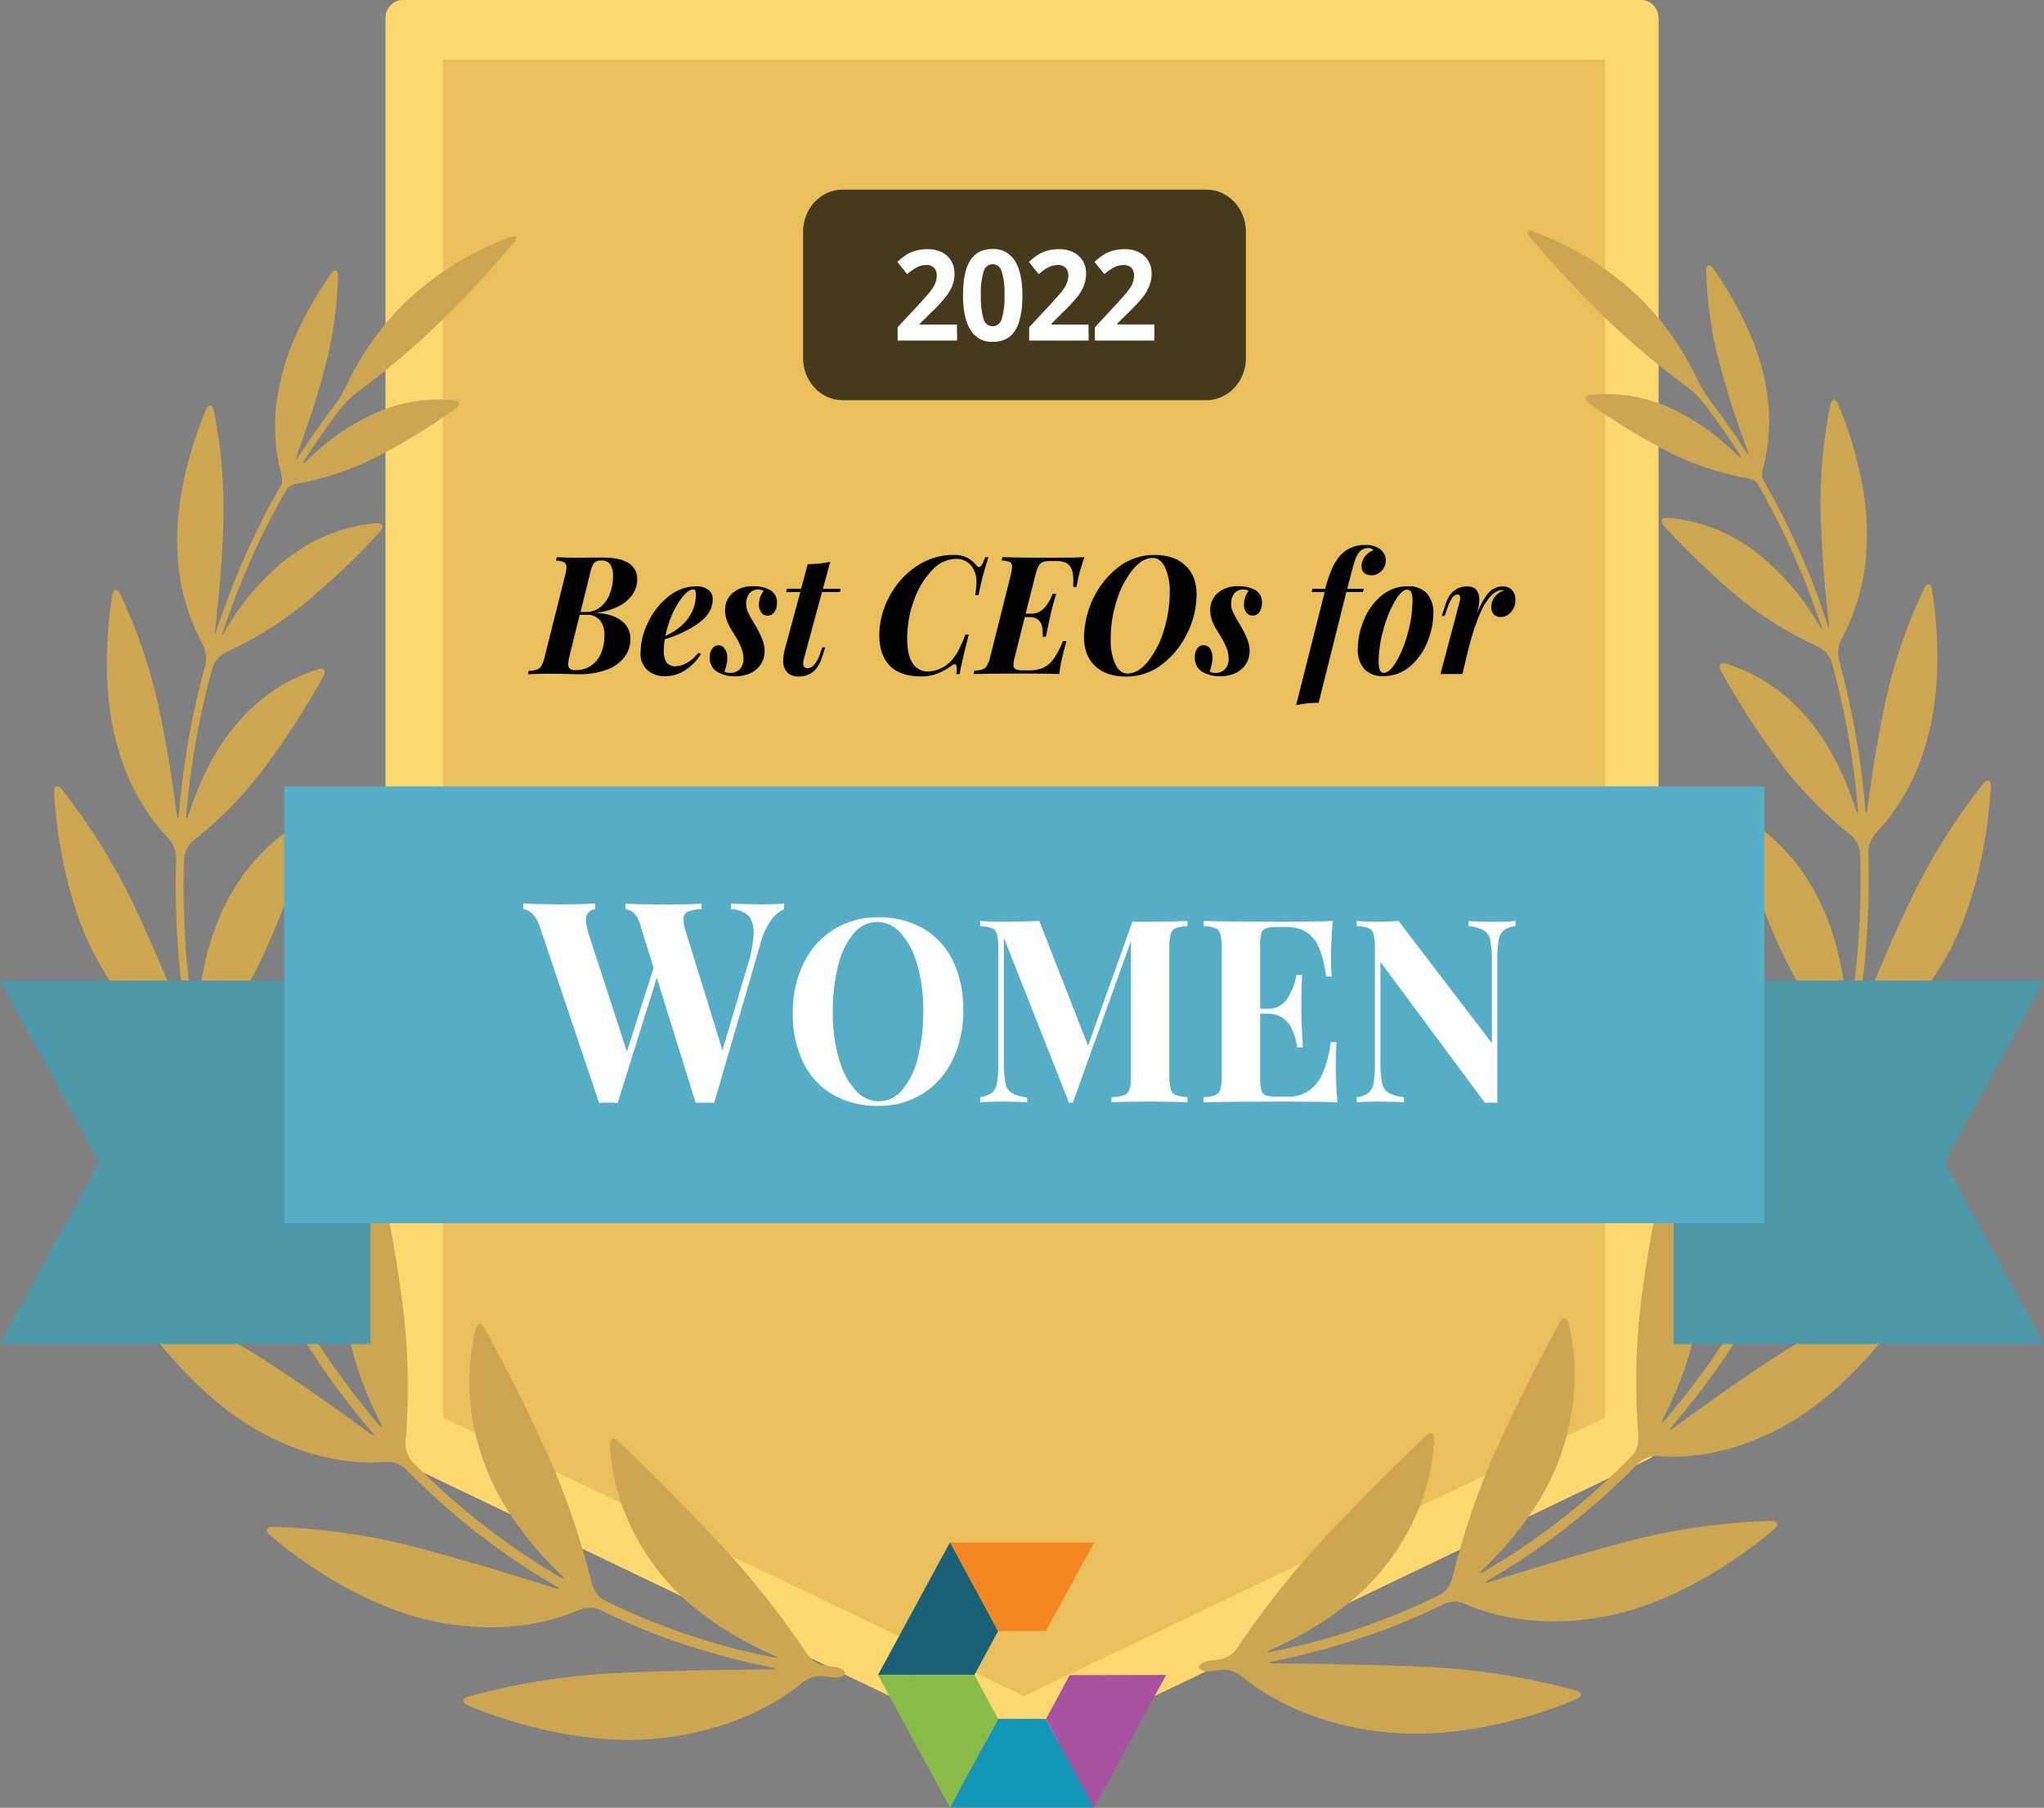 <svg width="121" height="107" viewBox="0 0 121 107" fill="none" xmlns="http://www.w3.org/2000/svg">
<rect x="0" y="0" width="121" height="107" fill="#808080" stroke="none"/>
<g clip-path="url(#clip0_1067_13301)">
<path d="M97.158 85.392L60.499 102.959L23.84 85.392V1.078H97.158V85.392Z" fill="#FDD86F"/>
<path d="M60.499 104.037C60.355 104.035 60.213 104.002 60.082 103.939L23.427 86.373C23.25 86.29 23.098 86.155 22.99 85.983C22.882 85.811 22.823 85.611 22.819 85.404V1.078C22.82 0.936 22.846 0.796 22.898 0.664C22.95 0.533 23.025 0.414 23.12 0.314C23.215 0.214 23.328 0.135 23.452 0.081C23.576 0.027 23.708 -0.001 23.842 8.00789e-06H97.167C97.437 8.00789e-06 97.695 0.114 97.885 0.316C98.076 0.518 98.183 0.792 98.183 1.078V85.402C98.18 85.609 98.121 85.81 98.013 85.981C97.905 86.153 97.752 86.288 97.574 86.371L60.918 103.95C60.785 104.009 60.643 104.038 60.499 104.037ZM24.846 84.696L60.491 101.774L96.136 84.696V2.159H24.846V84.696Z" fill="#FDD86F"/>
<path d="M26.216 83.904V3.532H95.023V83.904L60.618 100.39L26.216 83.904Z" fill="#E9C05B"/>
<path d="M47.792 97.917C46.297 95.678 44.639 93.568 42.833 91.605C40.157 88.739 37.609 86.273 36.584 85.29C36.318 85.038 36.099 85.138 36.113 85.514C36.158 86.807 36.518 89.805 38.951 92.947C40.816 95.403 43.66 97.028 45.738 97.949C46.065 98.094 46.043 98.156 45.703 98.082C42.277 97.405 38.943 96.277 35.78 94.724C35.428 94.52 35.166 94.177 35.05 93.77C34.425 91.23 33.588 88.754 32.55 86.371C31.001 82.892 29.352 79.827 28.671 78.582C28.491 78.258 28.25 78.281 28.158 78.647C27.53 81.259 27.7 84.015 28.643 86.518C29.635 89.375 31.66 91.725 33.206 93.203C33.472 93.45 33.438 93.506 33.127 93.325C29.949 91.468 27.014 89.174 24.398 86.504C24.129 86.189 23.988 85.773 24.007 85.348C24.21 82.893 24.183 80.423 23.924 77.974C23.602 75.211 23.13 72.471 22.512 69.766C22.43 69.4 22.209 69.35 22.007 69.672C20.784 71.862 20.218 74.395 20.384 76.935C20.509 79.746 21.6 82.408 22.512 84.195C22.686 84.519 22.635 84.567 22.397 84.288C19.96 81.435 17.869 78.269 16.171 74.865C16.09 74.673 16.046 74.465 16.041 74.254C16.036 74.043 16.07 73.834 16.142 73.637C17.056 71.397 17.748 69.061 18.204 66.668C18.681 63.953 19.005 61.211 19.172 58.456C19.194 58.082 18.977 57.959 18.713 58.2C16.932 59.875 15.677 62.089 15.117 64.544C14.438 67.275 14.702 70.171 15.062 72.158C15.129 72.525 15.062 72.548 14.925 72.205C13.684 69.302 12.716 66.275 12.036 63.169C12.004 62.961 12.011 62.749 12.058 62.545C12.105 62.341 12.19 62.149 12.307 61.98C13.649 60.193 14.802 58.255 15.745 56.201C16.788 53.829 17.687 51.389 18.439 48.895C18.544 48.536 18.364 48.361 18.048 48.53C16.066 49.634 14.443 51.346 13.389 53.444C12.171 55.788 11.762 58.529 11.646 60.44C11.623 60.816 11.562 60.823 11.502 60.44C10.993 57.266 10.789 54.046 10.893 50.828C10.913 50.619 10.973 50.417 11.068 50.233C11.163 50.049 11.292 49.888 11.447 49.758C12.924 48.59 14.265 47.239 15.442 45.735C16.8 43.932 18.037 42.03 19.141 40.041C19.321 39.719 19.184 39.509 18.836 39.607C16.975 40.181 15.305 41.301 14.017 42.838C12.566 44.511 11.67 46.635 11.175 48.189C11.059 48.548 10.999 48.536 11.032 48.16C11.284 45.23 11.803 42.333 12.581 39.509C12.721 39.113 13.002 38.79 13.364 38.612C14.956 37.895 16.46 36.975 17.842 35.871C19.495 34.517 21.055 33.041 22.512 31.453C22.759 31.181 22.671 30.948 22.316 30.971C20.484 31.11 18.722 31.774 17.216 32.891C15.696 34.044 14.404 35.502 13.413 37.182C13.323 37.351 13.221 37.512 13.108 37.664C13.113 37.629 13.124 37.596 13.139 37.565C13.2 37.375 13.26 37.193 13.335 37.005C13.409 36.819 13.458 36.642 13.53 36.459L13.726 35.906L13.922 35.364C13.996 35.179 14.064 34.994 14.139 34.813L14.354 34.273L14.583 33.729C14.659 33.55 14.737 33.373 14.818 33.195L15.056 32.652L15.307 32.124C15.393 31.948 15.477 31.767 15.565 31.588C15.653 31.41 15.735 31.239 15.823 31.069L16.097 30.535C16.189 30.36 16.281 30.19 16.375 30.017C16.469 29.845 16.57 29.666 16.66 29.492L16.966 28.981L17.048 28.839C17.266 28.7 17.512 28.617 17.766 28.596C19.245 28.314 20.685 27.835 22.052 27.171C23.759 26.306 25.402 25.307 26.969 24.183C27.274 23.975 27.219 23.732 26.865 23.69C25.259 23.533 23.642 23.8 22.158 24.47C20.69 25.145 19.343 26.086 18.179 27.252C17.92 27.507 17.875 27.46 18.073 27.158C18.725 26.144 19.421 25.151 20.16 24.179C20.433 23.837 20.743 23.531 21.084 23.266C22.666 22.094 24.183 20.826 25.628 19.47C27.316 17.849 28.922 16.136 30.441 14.338C30.678 14.055 30.59 13.903 30.255 14.013C28.019 14.82 25.953 16.081 24.171 17.727C22.66 19.154 21.421 20.875 20.518 22.797C20.326 23.2 20.099 23.584 19.84 23.942C19.09 24.927 18.38 25.934 17.711 26.963C17.515 27.285 17.465 27.248 17.592 26.899C18.069 25.606 18.703 23.782 19.208 21.872C19.687 20.076 19.957 18.224 20.012 16.357C20.012 15.979 19.804 15.904 19.591 16.204C18.809 17.307 17.11 19.975 16.549 22.793C16.179 24.447 16.193 26.172 16.588 27.819C16.678 28.074 16.715 28.346 16.698 28.617L16.612 28.769C16.516 28.937 16.416 29.093 16.326 29.274C16.236 29.454 16.13 29.631 16.023 29.816C15.915 30.001 15.827 30.155 15.749 30.323L15.469 30.872L15.213 31.395C15.121 31.58 15.037 31.765 14.949 31.952C14.861 32.139 14.784 32.297 14.704 32.469C14.624 32.642 14.538 32.843 14.456 33.028C14.373 33.213 14.299 33.38 14.225 33.554C14.15 33.729 14.078 33.924 13.996 34.117C13.914 34.31 13.849 34.468 13.781 34.647C13.712 34.826 13.634 35.025 13.562 35.216C13.489 35.408 13.425 35.572 13.366 35.748C13.307 35.925 13.225 36.131 13.159 36.322C13.092 36.513 13.033 36.679 12.963 36.858L12.767 37.436C12.762 37.474 12.75 37.511 12.734 37.546C12.724 37.355 12.738 37.163 12.777 36.976C12.953 35.41 13.168 33.099 13.227 30.743C13.279 28.572 13.086 26.402 12.652 24.28C12.572 23.915 12.347 23.892 12.198 24.235C11.611 25.608 10.351 29.082 10.498 32.449C10.538 34.444 11.052 36.395 11.991 38.123C12.186 38.497 12.245 38.933 12.159 39.349C11.367 42.222 10.842 45.17 10.594 48.151C10.562 48.528 10.506 48.528 10.457 48.151C10.244 46.489 9.887 44.072 9.351 41.654C8.847 39.395 8.092 37.209 7.102 35.14C6.937 34.818 6.71 34.847 6.646 35.218C6.391 36.752 5.947 40.681 6.949 44.154C7.502 46.226 8.545 48.114 9.977 49.639C10.255 49.946 10.416 50.352 10.428 50.778C10.324 54.058 10.537 57.341 11.063 60.575C11.124 60.947 11.063 60.964 10.932 60.617C10.24 58.824 9.15 56.141 7.89 53.492C6.718 51.059 5.289 48.776 3.631 46.687C3.398 46.402 3.183 46.495 3.201 46.871C3.287 48.609 3.762 53.334 5.875 57.022C7.616 60.104 9.678 61.616 10.844 62.285C11.181 62.506 11.43 62.851 11.543 63.254C12.23 66.431 13.218 69.527 14.491 72.494C14.636 72.837 14.587 72.868 14.371 72.569C13.198 70.952 11.437 68.542 9.504 66.219C7.688 64.042 5.646 62.091 3.418 60.401C3.115 60.193 2.936 60.334 3.04 60.696C3.525 62.441 5.165 67.216 8.293 70.447C10.87 73.149 13.38 74.073 14.735 74.395C15.118 74.51 15.446 74.775 15.651 75.137C17.38 78.606 19.511 81.83 21.995 84.735C22.232 85.014 22.191 85.057 21.904 84.845C20.309 83.665 17.948 81.969 15.496 80.394C13.162 78.913 10.674 77.721 8.084 76.841C7.747 76.731 7.606 76.935 7.808 77.244C8.767 78.74 11.681 82.784 15.579 84.847C18.82 86.587 21.499 86.649 22.89 86.524C23.29 86.504 23.683 86.645 23.989 86.919C26.647 89.64 29.632 91.974 32.867 93.861C33.17 94.042 33.17 94.096 32.818 93.986C30.785 93.34 27.765 92.413 24.73 91.605C21.912 90.863 19.026 90.449 16.122 90.371C15.766 90.371 15.684 90.603 15.962 90.842C17.331 92.041 21.52 95.27 26.217 96.064C30.13 96.756 32.941 95.881 34.323 95.272C34.701 95.121 35.118 95.121 35.496 95.272C36.846 95.939 38.227 96.529 39.636 97.038C39.971 97.157 40.245 97.246 40.245 97.246C40.245 97.246 40.52 97.334 40.853 97.444C42.42 97.949 44.013 98.362 45.623 98.68C45.971 98.753 45.967 98.803 45.623 98.807C43.326 98.826 39.91 98.869 36.608 99.015C33.598 99.154 30.61 99.627 27.692 100.428C27.352 100.529 27.336 100.777 27.665 100.922C29.355 101.656 34.452 103.507 39.489 102.838C43.7 102.291 46.319 100.575 47.546 99.551C47.875 99.3 48.274 99.176 48.679 99.2C48.915 99.231 49.152 99.258 49.391 99.283C49.743 99.322 50.029 99.208 50.029 99.04C50.029 98.871 49.743 98.699 49.393 98.655L48.784 98.578C48.388 98.496 48.035 98.26 47.792 97.917ZM73.204 97.593C74.7 95.355 76.359 93.245 78.167 91.283C80.843 88.415 83.391 85.951 84.427 84.968C84.688 84.716 84.907 84.816 84.895 85.19C84.85 86.483 84.504 89.481 82.054 92.623C80.192 95.079 77.347 96.704 75.272 97.626C74.943 97.772 74.966 97.834 75.305 97.757C78.731 97.082 82.064 95.954 85.228 94.402C85.58 94.198 85.842 93.855 85.957 93.448C86.582 90.907 87.418 88.43 88.458 86.046C90.007 82.57 91.656 79.503 92.337 78.258C92.517 77.936 92.758 77.959 92.848 78.323C93.174 79.57 93.679 82.524 92.365 86.196C91.363 89.053 89.338 91.401 87.792 92.883C87.528 93.132 87.562 93.186 87.873 93.005C91.051 91.147 93.986 88.853 96.602 86.183C96.871 85.869 97.012 85.454 96.993 85.03C96.79 82.575 96.817 80.105 97.075 77.656C97.402 74.9 97.874 72.166 98.49 69.467C98.572 69.101 98.809 69.051 98.995 69.373C100.219 71.561 100.785 74.094 100.616 76.633C100.491 79.445 99.4 82.109 98.486 83.906C98.316 84.23 98.365 84.278 98.601 84C101.039 81.147 103.13 77.981 104.827 74.576C104.909 74.384 104.954 74.177 104.959 73.966C104.964 73.755 104.93 73.545 104.858 73.348C103.945 71.107 103.253 68.772 102.794 66.379C102.314 63.665 101.987 60.923 101.816 58.167C101.794 57.791 102.011 57.668 102.279 57.911C104.057 59.581 105.311 61.787 105.875 64.234C106.556 66.967 106.292 69.862 105.934 71.85C105.865 72.218 105.934 72.241 106.069 71.898C107.316 68.986 108.288 65.95 108.97 62.834C109.002 62.627 108.993 62.414 108.946 62.21C108.899 62.006 108.814 61.814 108.696 61.645C107.352 59.859 106.198 57.921 105.253 55.867C104.212 53.494 103.313 51.054 102.561 48.561C102.454 48.201 102.633 48.027 102.952 48.195C104.931 49.302 106.55 51.015 107.601 53.111C108.835 55.464 109.244 58.204 109.361 60.108C109.383 60.482 109.444 60.488 109.504 60.108C110.014 56.933 110.219 53.712 110.117 50.493C110.096 50.285 110.037 50.083 109.942 49.899C109.847 49.715 109.718 49.553 109.563 49.423C108.088 48.255 106.75 46.905 105.576 45.4C104.218 43.602 102.982 41.703 101.876 39.719C101.698 39.395 101.835 39.185 102.182 39.283C104.041 39.858 105.71 40.978 106.998 42.514C108.452 44.189 109.346 46.312 109.839 47.867C109.954 48.224 110.015 48.212 109.982 47.838C109.731 44.907 109.213 42.009 108.434 39.185C108.294 38.789 108.013 38.467 107.652 38.288C106.051 37.574 104.54 36.653 103.152 35.547C101.505 34.192 99.949 32.716 98.498 31.129C98.247 30.859 98.335 30.626 98.693 30.649C100.527 30.788 102.291 31.451 103.799 32.567C105.318 33.721 106.61 35.179 107.601 36.86C107.692 37.027 107.794 37.187 107.906 37.34C107.9 37.305 107.89 37.272 107.875 37.24C107.814 37.053 107.753 36.868 107.679 36.681C107.605 36.494 107.554 36.32 107.483 36.135C107.413 35.95 107.352 35.767 107.288 35.582L107.092 35.04C107.024 34.855 106.949 34.672 106.881 34.491L106.662 33.951L106.427 33.404C106.351 33.228 106.272 33.049 106.192 32.87C106.112 32.692 106.034 32.509 105.95 32.328C105.865 32.147 105.787 31.979 105.703 31.802L105.449 31.266C105.365 31.092 105.275 30.917 105.187 30.745L104.913 30.213L104.639 29.695L104.359 29.168L104.056 28.659L103.974 28.515C103.754 28.378 103.509 28.295 103.256 28.272C101.776 27.992 100.336 27.514 98.969 26.849C97.262 25.983 95.618 24.983 94.051 23.859C93.748 23.651 93.802 23.41 94.155 23.368C95.767 23.207 97.392 23.474 98.883 24.145C100.342 24.825 101.68 25.766 102.839 26.928C103.097 27.183 103.142 27.135 102.945 26.834C102.292 25.82 101.597 24.827 100.857 23.854C100.582 23.513 100.269 23.207 99.926 22.944C98.339 21.771 96.816 20.503 95.364 19.148C93.68 17.529 92.076 15.818 90.559 14.022C90.322 13.741 90.41 13.589 90.754 13.698C92.99 14.505 95.057 15.767 96.841 17.411C98.35 18.839 99.589 20.561 100.491 22.483C100.683 22.886 100.91 23.269 101.17 23.626C101.921 24.614 102.631 25.621 103.299 26.647C103.494 26.971 103.545 26.932 103.418 26.583C102.941 25.29 102.307 23.466 101.802 21.558C101.324 19.761 101.055 17.908 101 16.041C101 15.663 101.207 15.588 101.419 15.89C102.201 16.991 103.901 19.661 104.463 22.479C104.829 24.133 104.816 25.856 104.426 27.503C104.333 27.757 104.295 28.03 104.312 28.301L104.398 28.455L104.684 28.958C104.784 29.137 104.879 29.317 104.989 29.5L105.259 30.009C105.353 30.192 105.455 30.373 105.539 30.558C105.623 30.743 105.713 30.901 105.797 31.071C105.881 31.241 105.975 31.441 106.063 31.628C106.151 31.815 106.227 31.973 106.306 32.145L106.558 32.704L106.787 33.23C106.865 33.417 106.945 33.606 107.02 33.793C107.094 33.98 107.166 34.144 107.237 34.323L107.456 34.89C107.524 35.069 107.591 35.245 107.652 35.424C107.712 35.603 107.791 35.807 107.847 35.996C107.904 36.185 107.972 36.355 108.043 36.534L108.239 37.111L108.276 37.222C108.28 37.031 108.264 36.84 108.229 36.652C108.053 35.086 107.837 32.775 107.779 30.419C107.727 28.248 107.92 26.078 108.354 23.956C108.434 23.59 108.659 23.568 108.808 23.91C109.395 25.284 110.655 28.758 110.508 32.124C110.469 34.121 109.956 36.074 109.017 37.803C108.823 38.176 108.763 38.611 108.851 39.027C109.64 41.901 110.164 44.85 110.416 47.831C110.445 48.206 110.504 48.206 110.553 47.831C110.766 46.169 111.124 43.752 111.656 41.332C112.161 39.071 112.918 36.882 113.912 34.811C114.078 34.487 114.303 34.516 114.368 34.888C114.62 36.424 115.064 40.353 114.063 43.823C113.514 45.898 112.476 47.789 111.046 49.317C110.769 49.624 110.608 50.029 110.596 50.454C110.7 53.735 110.486 57.019 109.958 60.253C109.898 60.623 109.958 60.64 110.089 60.295C110.784 58.502 111.873 55.819 113.147 53.17C114.324 50.736 115.759 48.452 117.422 46.362C117.655 46.078 117.87 46.173 117.852 46.547C117.766 48.286 117.293 53.01 115.178 56.698C113.437 59.782 111.377 61.292 110.209 61.961C109.865 62.178 109.61 62.525 109.495 62.932C108.806 66.108 107.818 69.203 106.546 72.17C106.4 72.513 106.448 72.546 106.664 72.245C107.837 70.628 109.598 68.218 111.533 65.895C113.348 63.718 115.389 61.766 117.617 60.077C117.921 59.869 118.099 60.008 117.995 60.37C117.496 62.103 115.843 66.888 112.728 70.107C110.15 72.798 107.642 73.733 106.284 74.055C105.897 74.164 105.565 74.427 105.355 74.788C103.628 78.257 101.497 81.48 99.012 84.384C98.775 84.662 98.817 84.708 99.104 84.494C100.697 83.316 103.058 81.618 105.511 80.045C107.846 78.564 110.332 77.371 112.922 76.49C113.262 76.38 113.399 76.584 113.202 76.895C112.241 78.391 109.33 82.433 105.429 84.498C102.191 86.237 99.513 86.304 98.126 86.175C97.726 86.154 97.334 86.296 97.028 86.57C94.369 89.288 91.382 91.62 88.147 93.506C87.841 93.687 87.857 93.743 88.195 93.633C90.226 92.987 93.249 92.06 96.281 91.251C99.1 90.51 101.986 90.096 104.889 90.017C105.241 90.017 105.324 90.25 105.05 90.489C103.668 91.688 99.49 94.915 94.79 95.711C90.878 96.403 88.07 95.526 86.685 94.919C86.31 94.769 85.896 94.769 85.521 94.919C84.169 95.582 82.785 96.168 81.374 96.673C81.039 96.793 80.765 96.881 80.765 96.881C80.765 96.881 80.487 96.968 80.157 97.078C78.59 97.586 76.998 98.002 75.389 98.325C75.039 98.395 75.043 98.447 75.389 98.451C77.686 98.47 81.104 98.512 84.404 98.659C87.414 98.794 90.402 99.264 93.319 100.062C93.66 100.166 93.675 100.411 93.347 100.556C91.658 101.29 86.562 103.141 81.526 102.472C77.312 101.928 74.692 100.211 73.466 99.187C73.137 98.936 72.738 98.811 72.333 98.834C72.096 98.867 71.86 98.892 71.623 98.919C71.269 98.956 70.983 98.844 70.983 98.676C70.983 98.508 71.269 98.333 71.623 98.291L72.231 98.215C72.615 98.139 72.961 97.918 73.204 97.593Z" fill="#CCA650"/>
<path d="M56.23 91.295L59.09 96.544L61.91 96.536L64.78 91.295H56.23Z" fill="#F58722"/>
<path d="M56.238 91.289L51.967 99.152L57.678 99.141L59.081 96.546L56.238 91.289Z" fill="#1A6178"/>
<path d="M56.23 106.981H64.78L61.91 101.739L59.09 101.733L56.23 106.981Z" fill="#1298B6"/>
<path d="M56.238 106.988L59.081 101.73L57.678 99.135L51.967 99.125L56.238 106.988Z" fill="#89BB48"/>
<path d="M63.322 99.148L61.921 101.743L64.76 107L69.033 99.137L63.322 99.148Z" fill="#A7529E"/>
<path d="M15.465 58.038H0L5.881 68.793L0 79.549H21.927V58.038H15.465ZM121 58.038H99.071V79.549H121L115.117 68.793L121 58.038Z" fill="#4D99AA"/>
<path d="M104.441 72.398V46.545H16.825V72.398H104.441Z" fill="#55AEC5"/>
<path d="M45.204 53.527C45.693 53.527 46.096 53.51 46.409 53.477V53.818C46.109 53.96 45.848 54.18 45.65 54.458C45.365 54.857 45.155 55.312 45.032 55.796L42.277 65.28C42.162 65.269 41.98 65.263 41.73 65.263C41.479 65.263 41.295 65.263 41.182 65.28L38.881 57.866L36.565 65.28C36.449 65.269 36.267 65.263 36.017 65.263C35.767 65.263 35.583 65.263 35.469 65.28L31.963 54.873C31.875 54.572 31.72 54.298 31.509 54.076C31.366 53.926 31.178 53.832 30.977 53.81V53.477C31.603 53.51 32.381 53.527 33.309 53.527C34.186 53.527 34.827 53.51 35.234 53.477V53.818C35.157 53.82 35.082 53.838 35.012 53.872C34.942 53.906 34.879 53.955 34.828 54.016C34.777 54.077 34.738 54.148 34.713 54.225C34.689 54.303 34.68 54.385 34.687 54.466C34.7 54.721 34.748 54.973 34.827 55.214L37.112 62.246L38.693 57.292L37.895 54.716C37.829 54.462 37.702 54.23 37.527 54.042C37.388 53.916 37.216 53.838 37.034 53.818V53.486C37.621 53.519 38.365 53.535 39.272 53.535C40.294 53.535 41.045 53.519 41.526 53.486V53.818C41.249 53.81 40.973 53.858 40.712 53.959C40.63 54.001 40.561 54.069 40.516 54.154C40.471 54.239 40.453 54.336 40.462 54.433C40.474 54.701 40.527 54.965 40.618 55.214L42.77 62.163L44.257 57.143C44.46 56.52 44.581 55.872 44.617 55.214C44.617 54.739 44.504 54.383 44.281 54.175C43.993 53.936 43.636 53.81 43.271 53.818V53.486C43.974 53.513 44.618 53.527 45.204 53.527Z" fill="white"/>
<path d="M51.985 54.294C52.905 54.272 53.816 54.496 54.634 54.946C55.383 55.377 55.996 56.035 56.395 56.835C56.833 57.748 57.048 58.762 57.023 59.786C57.044 60.816 56.824 61.835 56.383 62.753C55.977 63.588 55.355 64.283 54.591 64.756C53.793 65.235 52.888 65.477 51.971 65.454C51.05 65.477 50.138 65.253 49.32 64.802C48.57 64.372 47.957 63.715 47.56 62.913C47.121 62.001 46.905 60.988 46.932 59.964C46.913 58.937 47.133 57.921 47.573 57.005C47.979 56.171 48.601 55.477 49.365 55.005C50.162 54.522 51.067 54.276 51.985 54.294ZM51.928 54.568C51.665 54.57 51.406 54.631 51.167 54.747C50.928 54.864 50.715 55.033 50.543 55.243C50.096 55.784 49.78 56.432 49.622 57.132C49.395 58.037 49.288 58.97 49.301 59.906C49.286 60.846 49.409 61.783 49.667 62.682C49.849 63.373 50.184 64.008 50.645 64.534C50.822 64.736 51.035 64.897 51.272 65.01C51.509 65.122 51.765 65.182 52.024 65.186C52.287 65.184 52.546 65.123 52.785 65.007C53.024 64.89 53.236 64.721 53.409 64.511C53.854 63.969 54.17 63.321 54.331 62.622C54.557 61.716 54.666 60.781 54.655 59.844C54.67 58.904 54.548 57.968 54.291 57.068C54.109 56.377 53.774 55.743 53.313 55.218C53.136 55.016 52.922 54.853 52.684 54.742C52.446 54.63 52.188 54.571 51.928 54.568Z" fill="white"/>
<path d="M70.293 54.811C70.055 54.815 69.82 54.855 69.594 54.932C69.523 54.962 69.46 55.009 69.409 55.07C69.358 55.13 69.321 55.203 69.301 55.281C69.238 55.553 69.211 55.832 69.222 56.112V63.636C69.212 63.916 69.238 64.195 69.301 64.467C69.322 64.546 69.36 64.618 69.412 64.679C69.464 64.739 69.528 64.786 69.6 64.816C69.825 64.89 70.058 64.931 70.293 64.937V65.246C69.771 65.216 69.024 65.201 68.051 65.201C67.033 65.201 66.29 65.215 65.795 65.246V64.943C66.049 64.938 66.3 64.898 66.544 64.823C66.62 64.794 66.688 64.748 66.744 64.688C66.8 64.627 66.842 64.554 66.867 64.474C66.934 64.203 66.963 63.922 66.951 63.642V55.705L63.51 65.263H63.281L59.425 55.497V62.77C59.414 63.209 59.443 63.648 59.511 64.081C59.53 64.204 59.573 64.321 59.637 64.426C59.701 64.53 59.785 64.619 59.883 64.688C60.171 64.845 60.487 64.935 60.81 64.954V65.246C60.438 65.215 59.926 65.201 59.268 65.201C58.744 65.201 58.331 65.215 58.026 65.246V64.943C58.273 64.918 58.511 64.83 58.719 64.685C58.88 64.537 58.986 64.332 59.018 64.108C59.08 63.722 59.106 63.331 59.096 62.94V56.114C59.107 55.834 59.081 55.555 59.018 55.283C58.997 55.204 58.959 55.131 58.907 55.071C58.855 55.01 58.791 54.963 58.719 54.934C58.494 54.859 58.261 54.818 58.026 54.813V54.51C58.331 54.539 58.744 54.556 59.268 54.556C60.145 54.556 60.896 54.539 61.524 54.51L64.41 61.897L67.037 54.556H68.051C69.029 54.556 69.77 54.539 70.293 54.51V54.811ZM79.077 62.94C79.069 63.71 79.103 64.48 79.177 65.246C78.524 65.216 77.434 65.201 75.906 65.201C73.829 65.201 72.278 65.216 71.251 65.246V64.943C71.486 64.937 71.719 64.897 71.944 64.823C72.016 64.793 72.08 64.746 72.132 64.685C72.184 64.624 72.222 64.552 72.243 64.474C72.306 64.202 72.332 63.922 72.321 63.642V56.114C72.332 55.834 72.306 55.555 72.243 55.283C72.222 55.204 72.184 55.131 72.132 55.071C72.081 55.01 72.016 54.963 71.944 54.934C71.719 54.859 71.486 54.818 71.251 54.813V54.51C72.279 54.539 73.83 54.554 75.906 54.556C77.306 54.556 78.301 54.54 78.891 54.51C78.824 55.349 78.791 56.097 78.791 56.754C78.786 57.101 78.8 57.448 78.834 57.793H78.505C78.363 56.712 78.106 55.954 77.735 55.518C77.363 55.081 76.841 54.864 76.17 54.865H75.583C75.366 54.855 75.148 54.881 74.939 54.942C74.875 54.965 74.817 55.004 74.77 55.055C74.723 55.107 74.688 55.169 74.667 55.237C74.611 55.468 74.587 55.706 74.597 55.944V59.705H75.052C75.276 59.718 75.499 59.67 75.7 59.566C75.901 59.463 76.074 59.307 76.203 59.112C76.477 58.689 76.664 58.209 76.753 57.704H77.081C77.051 58.127 77.037 58.603 77.038 59.129V59.844C77.038 60.359 77.067 61.078 77.124 61.999H76.796C76.596 60.663 76.015 59.996 75.052 59.996H74.597V63.819C74.587 64.056 74.611 64.294 74.667 64.523C74.685 64.593 74.718 64.657 74.764 64.71C74.809 64.763 74.866 64.805 74.929 64.831C75.139 64.891 75.356 64.916 75.573 64.906H76.271C76.578 64.918 76.884 64.859 77.166 64.731C77.449 64.604 77.702 64.413 77.907 64.17C78.322 63.68 78.614 62.849 78.785 61.677H79.114C79.088 62.005 79.075 62.426 79.077 62.94ZM89.716 54.811C89.466 54.832 89.225 54.92 89.015 55.065C88.854 55.213 88.748 55.417 88.716 55.64C88.654 56.026 88.628 56.417 88.638 56.808V65.273L88.295 65.257L87.904 65.273L81.718 56.935V62.753C81.707 63.192 81.735 63.631 81.804 64.064C81.823 64.187 81.866 64.304 81.93 64.409C81.994 64.513 82.078 64.602 82.176 64.671C82.464 64.828 82.781 64.919 83.105 64.937V65.246C82.733 65.216 82.219 65.201 81.561 65.201C81.04 65.201 80.626 65.216 80.319 65.246V64.943C80.566 64.919 80.804 64.831 81.012 64.685C81.174 64.538 81.281 64.332 81.311 64.108C81.374 63.722 81.4 63.331 81.391 62.94V56.114C81.402 55.834 81.375 55.554 81.311 55.283C81.291 55.204 81.253 55.13 81.201 55.07C81.149 55.009 81.084 54.962 81.012 54.934C80.787 54.858 80.554 54.818 80.319 54.813V54.51C80.624 54.539 81.039 54.556 81.561 54.556C82.039 54.556 82.448 54.539 82.79 54.51L88.317 61.745V56.995C88.329 56.557 88.301 56.12 88.233 55.688C88.213 55.565 88.171 55.448 88.107 55.344C88.043 55.239 87.96 55.15 87.863 55.081C87.573 54.926 87.257 54.836 86.934 54.817V54.514C87.305 54.543 87.82 54.56 88.475 54.56C89.009 54.56 89.424 54.543 89.718 54.514L89.716 54.811Z" fill="white"/>
<path d="M32.961 32.981C33.286 33.001 33.752 33.012 34.358 33.012L35.141 33.001H35.7C36.387 33.001 36.896 33.114 37.226 33.338C37.382 33.435 37.511 33.574 37.598 33.742C37.685 33.91 37.729 34.1 37.723 34.292C37.723 34.63 37.615 34.958 37.416 35.223C37.185 35.528 36.887 35.768 36.547 35.921C36.136 36.114 35.698 36.234 35.25 36.274C35.918 36.305 36.43 36.46 36.786 36.742C36.95 36.857 37.084 37.014 37.177 37.198C37.27 37.383 37.318 37.588 37.318 37.797C37.327 38.218 37.187 38.627 36.927 38.944C36.637 39.282 36.267 39.53 35.855 39.661C35.349 39.833 34.82 39.916 34.289 39.906L33.757 39.896C33.376 39.883 33.018 39.877 32.681 39.877C32.062 39.877 31.586 39.887 31.255 39.906L31.292 39.711C31.46 39.707 31.627 39.681 31.789 39.632C31.9 39.594 31.993 39.514 32.051 39.408C32.14 39.239 32.206 39.059 32.247 38.871L33.46 34.028C33.502 33.875 33.527 33.717 33.534 33.558C33.537 33.504 33.526 33.45 33.503 33.402C33.48 33.354 33.444 33.313 33.401 33.284C33.249 33.212 33.084 33.179 32.918 33.186L32.961 32.981ZM34.722 36.39H34.317L33.705 38.857C33.668 39 33.644 39.147 33.632 39.295C33.628 39.347 33.635 39.398 33.653 39.447C33.67 39.495 33.697 39.538 33.732 39.574C33.832 39.646 33.952 39.679 34.072 39.667C34.401 39.677 34.725 39.582 35.002 39.393C35.261 39.211 35.465 38.954 35.589 38.651C35.722 38.323 35.788 37.969 35.784 37.612C35.799 37.294 35.709 36.98 35.53 36.725C35.429 36.608 35.304 36.516 35.164 36.458C35.025 36.4 34.875 36.377 34.726 36.39H34.722ZM35.567 33.176C35.496 33.17 35.425 33.179 35.358 33.203C35.291 33.226 35.229 33.264 35.176 33.313C35.061 33.478 34.984 33.668 34.951 33.87L34.364 36.224H34.687C34.996 36.232 35.298 36.128 35.545 35.931C35.792 35.73 35.983 35.461 36.097 35.154C36.227 34.825 36.294 34.472 36.293 34.115C36.308 33.869 36.252 33.624 36.132 33.413C36.065 33.326 35.979 33.259 35.88 33.217C35.782 33.176 35.676 33.162 35.571 33.176H35.567ZM41.237 34.701C41.481 34.691 41.722 34.764 41.925 34.909C42.012 34.972 42.081 35.058 42.128 35.158C42.175 35.258 42.196 35.369 42.191 35.48C42.191 36.021 41.908 36.492 41.336 36.895C40.726 37.319 40.056 37.635 39.351 37.833C39.314 38.052 39.296 38.275 39.296 38.498C39.272 38.756 39.336 39.016 39.476 39.229C39.544 39.302 39.627 39.359 39.718 39.395C39.81 39.431 39.907 39.445 40.004 39.437C40.23 39.426 40.45 39.361 40.648 39.245C40.916 39.093 41.154 38.885 41.346 38.635L41.493 38.714C41.263 39.086 40.961 39.402 40.607 39.64C40.236 39.895 39.802 40.028 39.36 40.023C38.984 40.039 38.616 39.91 38.322 39.661C38.185 39.536 38.078 39.379 38.008 39.203C37.937 39.027 37.906 38.836 37.917 38.645C37.928 38.017 38.079 37.401 38.359 36.848C38.642 36.243 39.054 35.717 39.562 35.31C40.041 34.914 40.63 34.7 41.237 34.701ZM41.041 34.888C40.863 34.888 40.661 35.021 40.434 35.287C40.181 35.6 39.97 35.95 39.808 36.326C39.621 36.745 39.479 37.186 39.386 37.639C39.755 37.482 40.096 37.261 40.397 36.985C40.64 36.759 40.84 36.485 40.984 36.178C41.125 35.877 41.197 35.545 41.196 35.208C41.202 35.121 41.19 35.034 41.16 34.953C41.147 34.931 41.127 34.914 41.105 34.904C41.082 34.894 41.057 34.891 41.033 34.896L41.041 34.888ZM42.882 39.759C42.995 39.809 43.117 39.832 43.24 39.827C43.343 39.832 43.446 39.815 43.542 39.776C43.639 39.738 43.727 39.679 43.801 39.603C43.875 39.52 43.932 39.422 43.968 39.315C44.004 39.207 44.02 39.093 44.013 38.98C44.01 38.758 43.966 38.539 43.883 38.335C43.775 38.072 43.644 37.821 43.492 37.583L43.275 37.232C43.165 37.056 43.076 36.867 43.009 36.669C42.952 36.498 42.922 36.318 42.921 36.137C42.916 35.939 42.953 35.742 43.03 35.562C43.108 35.382 43.223 35.223 43.367 35.098C43.722 34.812 44.161 34.671 44.605 34.701C44.951 34.688 45.294 34.768 45.603 34.932C45.733 35.009 45.839 35.124 45.908 35.263C45.978 35.402 46.008 35.56 45.995 35.717C45.996 35.896 45.944 36.07 45.848 36.216C45.803 36.288 45.741 36.346 45.669 36.385C45.597 36.425 45.516 36.444 45.435 36.44C45.364 36.443 45.294 36.427 45.23 36.395C45.166 36.363 45.11 36.315 45.067 36.255C44.972 36.12 44.923 35.955 44.928 35.786C44.927 35.63 44.955 35.475 45.01 35.331C45.058 35.202 45.124 35.083 45.206 34.975C45.107 34.918 44.996 34.891 44.883 34.896C44.787 34.891 44.691 34.908 44.601 34.946C44.512 34.984 44.431 35.042 44.365 35.117C44.231 35.288 44.161 35.505 44.169 35.728C44.167 35.892 44.2 36.056 44.265 36.206C44.33 36.349 44.439 36.55 44.592 36.812L44.721 37.02C44.88 37.291 45.02 37.575 45.138 37.87C45.219 38.081 45.262 38.307 45.263 38.535C45.267 38.807 45.193 39.075 45.051 39.302C44.901 39.534 44.692 39.718 44.449 39.834C44.161 39.969 43.848 40.036 43.533 40.029C43.156 40.044 42.782 39.951 42.45 39.761C42.309 39.674 42.193 39.547 42.117 39.394C42.04 39.242 42.006 39.069 42.017 38.896C42.011 38.719 42.059 38.544 42.154 38.398C42.197 38.333 42.255 38.281 42.321 38.245C42.388 38.209 42.462 38.191 42.536 38.192C42.611 38.193 42.684 38.213 42.75 38.251C42.815 38.288 42.871 38.342 42.913 38.408C43.014 38.57 43.064 38.761 43.056 38.955C43.058 39.084 43.042 39.214 43.009 39.339C42.974 39.481 42.931 39.621 42.882 39.759ZM47.571 39.065C47.553 39.128 47.544 39.194 47.544 39.26C47.541 39.3 47.546 39.34 47.558 39.377C47.571 39.415 47.59 39.449 47.616 39.478C47.671 39.528 47.74 39.554 47.812 39.551C47.887 39.547 47.961 39.527 48.028 39.491C48.096 39.455 48.155 39.405 48.203 39.343C48.352 39.161 48.466 38.949 48.538 38.72L48.677 38.321H48.851L48.667 38.886C48.428 39.655 47.968 40.039 47.288 40.039C47.16 40.05 47.031 40.032 46.91 39.987C46.789 39.943 46.678 39.872 46.583 39.779C46.504 39.682 46.444 39.568 46.407 39.445C46.37 39.323 46.356 39.193 46.366 39.065C46.368 38.866 46.395 38.668 46.448 38.477L47.378 35.04H46.542L46.587 34.844H47.425L47.816 33.39C48.263 33.392 48.709 33.346 49.148 33.253L48.714 34.847H49.755L49.725 35.042H48.659L47.571 39.065ZM58.513 32.981C58.266 33.713 58.07 34.464 57.926 35.227H57.731C57.775 34.972 57.8 34.715 57.803 34.456C57.813 34.198 57.759 33.943 57.647 33.714C57.544 33.508 57.387 33.337 57.194 33.224C57.002 33.111 56.782 33.061 56.563 33.078C56.298 33.089 56.037 33.155 55.796 33.273C55.555 33.392 55.339 33.56 55.16 33.768C54.687 34.275 54.323 34.884 54.094 35.555C53.833 36.273 53.7 37.036 53.703 37.806C53.703 38.45 53.812 38.934 54.029 39.26C54.131 39.416 54.269 39.542 54.429 39.627C54.589 39.711 54.766 39.752 54.945 39.744C55.195 39.74 55.442 39.682 55.671 39.574C55.916 39.464 56.139 39.303 56.324 39.1C56.485 38.914 56.626 38.709 56.743 38.489C56.897 38.187 57.033 37.876 57.152 37.556H57.347C57.06 38.682 56.88 39.464 56.805 39.9H56.61C56.626 39.79 56.635 39.679 56.637 39.568C56.637 39.399 56.596 39.314 56.518 39.314C56.45 39.322 56.385 39.353 56.334 39.401C56.07 39.593 55.786 39.751 55.487 39.871C55.18 39.986 54.856 40.042 54.53 40.037C53.711 40.037 53.096 39.829 52.683 39.414C52.271 38.998 52.06 38.397 52.05 37.61C52.056 36.816 52.255 36.038 52.627 35.349C53.005 34.616 53.549 33.996 54.211 33.544C54.875 33.082 55.652 32.839 56.445 32.846C56.725 32.831 57.005 32.888 57.259 33.012C57.47 33.131 57.659 33.289 57.817 33.479C57.833 33.503 57.853 33.523 57.877 33.538C57.9 33.553 57.926 33.563 57.954 33.567C58.065 33.567 58.187 33.371 58.322 32.981H58.513ZM62.328 33.012C63.2 33.012 63.822 33.001 64.197 32.981C64.06 33.358 63.943 33.743 63.846 34.134C63.815 34.277 63.776 34.479 63.727 34.739H63.531C63.531 34.655 63.541 34.531 63.541 34.387C63.541 33.951 63.465 33.645 63.312 33.469C63.16 33.292 62.896 33.205 62.52 33.205H62.236C62.074 33.199 61.911 33.217 61.753 33.259C61.645 33.297 61.553 33.375 61.495 33.479C61.406 33.648 61.341 33.829 61.299 34.017L60.712 36.322H61.053C61.197 36.325 61.34 36.296 61.473 36.237C61.606 36.178 61.726 36.09 61.825 35.979C62.039 35.74 62.205 35.457 62.313 35.148H62.524C62.407 35.518 62.313 35.861 62.238 36.172L62.184 36.417C62.109 36.724 62.02 37.147 61.917 37.687H61.722C61.729 37.618 61.732 37.549 61.732 37.479C61.732 36.842 61.471 36.523 60.949 36.523H60.663L60.077 38.867C60.028 39.022 60 39.183 59.992 39.345C59.986 39.399 59.995 39.454 60.019 39.502C60.043 39.55 60.081 39.589 60.127 39.613C60.28 39.667 60.441 39.689 60.601 39.678H60.939C61.226 39.687 61.511 39.632 61.777 39.516C62.018 39.396 62.227 39.213 62.383 38.984C62.601 38.661 62.784 38.312 62.927 37.945H63.138C63.061 38.175 62.996 38.409 62.943 38.647C62.834 39.056 62.754 39.472 62.704 39.894C62.288 39.876 61.592 39.866 60.616 39.865C59.291 39.865 58.295 39.874 57.629 39.894L57.674 39.699C57.841 39.695 58.007 39.668 58.167 39.62C58.277 39.58 58.37 39.5 58.429 39.395C58.519 39.228 58.585 39.047 58.625 38.859L59.84 34.015C59.879 33.862 59.903 33.705 59.912 33.546C59.919 33.49 59.911 33.433 59.887 33.383C59.863 33.332 59.826 33.29 59.779 33.263C59.624 33.204 59.461 33.174 59.296 33.174L59.343 32.978C60.008 33.001 61.006 33.012 62.328 33.012ZM68.334 32.846C69.117 32.846 69.73 33.053 70.173 33.469C70.617 33.885 70.837 34.464 70.835 35.206C70.825 35.984 70.642 36.749 70.3 37.438C69.955 38.181 69.444 38.822 68.812 39.308C68.189 39.795 67.433 40.054 66.66 40.045C65.877 40.045 65.266 39.838 64.827 39.422C64.387 39.007 64.168 38.429 64.169 37.689C64.19 36.887 64.382 36.1 64.731 35.388C65.08 34.677 65.577 34.059 66.184 33.581C66.807 33.096 67.562 32.838 68.334 32.846ZM68.25 33.02C67.834 33.02 67.433 33.255 67.047 33.724C66.625 34.259 66.306 34.876 66.108 35.541C65.87 36.276 65.749 37.048 65.75 37.826C65.727 38.341 65.822 38.853 66.026 39.32C66.21 39.685 66.448 39.867 66.742 39.867C67.16 39.867 67.562 39.633 67.947 39.164C68.368 38.63 68.687 38.013 68.886 37.348C69.123 36.616 69.244 35.847 69.244 35.073C69.267 34.558 69.172 34.045 68.968 33.577C68.784 33.207 68.545 33.022 68.25 33.02ZM71.603 39.759C71.717 39.809 71.839 39.832 71.962 39.827C72.064 39.832 72.167 39.815 72.264 39.776C72.361 39.738 72.449 39.679 72.523 39.603C72.597 39.52 72.653 39.422 72.69 39.315C72.726 39.207 72.741 39.093 72.734 38.98C72.732 38.758 72.688 38.539 72.605 38.335C72.496 38.073 72.365 37.821 72.214 37.583C72.188 37.544 72.116 37.427 71.997 37.232C71.887 37.056 71.797 36.867 71.731 36.669C71.673 36.498 71.643 36.318 71.643 36.137C71.637 35.939 71.674 35.742 71.752 35.562C71.829 35.382 71.944 35.223 72.089 35.098C72.44 34.812 72.876 34.67 73.317 34.697C73.663 34.685 74.006 34.764 74.315 34.928C74.445 35.004 74.551 35.12 74.62 35.259C74.689 35.398 74.719 35.556 74.706 35.713C74.708 35.892 74.656 36.066 74.56 36.212C74.514 36.284 74.452 36.342 74.38 36.382C74.307 36.421 74.226 36.44 74.145 36.436C74.074 36.438 74.004 36.423 73.94 36.391C73.876 36.358 73.82 36.311 73.777 36.251C73.682 36.116 73.634 35.95 73.64 35.782C73.639 35.626 73.667 35.471 73.722 35.327C73.769 35.198 73.835 35.078 73.918 34.971C73.819 34.914 73.707 34.887 73.595 34.892C73.499 34.887 73.402 34.904 73.312 34.942C73.222 34.98 73.141 35.038 73.075 35.112C72.942 35.284 72.873 35.501 72.879 35.723C72.877 35.889 72.911 36.052 72.977 36.201C73.076 36.41 73.185 36.612 73.304 36.808L73.431 37.016C73.592 37.287 73.732 37.571 73.849 37.866C73.931 38.077 73.974 38.303 73.975 38.531C73.979 38.803 73.905 39.07 73.763 39.297C73.612 39.53 73.404 39.714 73.161 39.829C72.873 39.965 72.56 40.032 72.245 40.025C71.868 40.039 71.494 39.947 71.161 39.757C71.02 39.67 70.905 39.543 70.829 39.39C70.752 39.237 70.718 39.065 70.729 38.892C70.723 38.715 70.771 38.54 70.866 38.394C70.907 38.328 70.963 38.274 71.029 38.238C71.095 38.201 71.169 38.184 71.243 38.186C71.32 38.182 71.396 38.199 71.465 38.236C71.533 38.272 71.592 38.326 71.635 38.394C71.735 38.556 71.784 38.747 71.778 38.94C71.779 39.07 71.763 39.199 71.731 39.325C71.696 39.472 71.653 39.617 71.603 39.759ZM80.82 32.26C81.135 32.24 81.448 32.329 81.712 32.513C81.815 32.59 81.898 32.692 81.955 32.812C82.011 32.931 82.039 33.063 82.035 33.197C82.033 33.307 82.01 33.415 81.968 33.516C81.926 33.616 81.866 33.707 81.79 33.783C81.712 33.868 81.619 33.936 81.515 33.981C81.411 34.027 81.3 34.049 81.188 34.047C81.033 34.056 80.88 34.007 80.755 33.909C80.703 33.861 80.661 33.801 80.634 33.733C80.607 33.666 80.595 33.592 80.599 33.519C80.598 33.308 80.667 33.104 80.794 32.943C80.93 32.769 81.108 32.636 81.309 32.561C81.275 32.518 81.23 32.487 81.18 32.469C81.121 32.445 81.059 32.433 80.996 32.434C80.817 32.433 80.643 32.503 80.509 32.629C80.378 32.769 80.281 32.94 80.225 33.128C80.144 33.357 80.052 33.679 79.949 34.094L79.754 34.847H80.732L80.677 35.042H79.699L78.059 41.596C77.612 41.595 77.166 41.641 76.727 41.733L78.419 35.042H77.647L77.701 34.847H78.451C78.56 34.393 78.715 33.953 78.91 33.533C79.057 33.215 79.264 32.932 79.517 32.702C79.888 32.395 80.35 32.238 80.82 32.26ZM83.357 34.701C83.558 34.687 83.76 34.717 83.949 34.788C84.139 34.86 84.313 34.971 84.461 35.117C84.598 35.278 84.703 35.467 84.771 35.673C84.838 35.879 84.865 36.096 84.852 36.314C84.843 36.887 84.725 37.452 84.506 37.976C84.284 38.543 83.934 39.043 83.487 39.43C83.031 39.823 82.459 40.031 81.873 40.016C81.672 40.03 81.47 40 81.281 39.929C81.091 39.857 80.917 39.746 80.769 39.601C80.632 39.439 80.526 39.25 80.459 39.044C80.392 38.839 80.364 38.621 80.378 38.404C80.386 37.831 80.503 37.266 80.722 36.742C80.943 36.175 81.293 35.675 81.741 35.287C82.198 34.895 82.77 34.687 83.357 34.701ZM83.312 34.896C83.085 34.896 82.837 35.129 82.567 35.59C82.269 36.122 82.04 36.694 81.886 37.29C81.712 37.897 81.619 38.526 81.61 39.16C81.601 39.334 81.626 39.507 81.685 39.669C81.705 39.718 81.739 39.759 81.781 39.786C81.824 39.814 81.873 39.828 81.923 39.825C82.15 39.825 82.397 39.601 82.665 39.152C82.961 38.628 83.188 38.064 83.34 37.475C83.516 36.859 83.609 36.22 83.616 35.576C83.627 35.395 83.602 35.214 83.541 35.044C83.519 35.001 83.486 34.965 83.445 34.941C83.405 34.917 83.359 34.906 83.312 34.909V34.896ZM89.041 34.955C89.022 34.953 89.003 34.948 88.986 34.94C88.965 34.931 88.944 34.926 88.921 34.925C88.608 34.925 88.289 35.166 87.965 35.647C87.64 36.127 87.309 36.99 86.971 38.234L86.568 39.896H85.271L86.392 35.678C86.422 35.58 86.438 35.477 86.439 35.374C86.439 35.25 86.39 35.189 86.292 35.189C86.231 35.191 86.171 35.208 86.116 35.238C86.062 35.268 86.015 35.311 85.979 35.364C85.855 35.546 85.759 35.747 85.693 35.96L85.519 36.459H85.345L85.592 35.715C85.819 35.046 86.243 34.709 86.861 34.709C87.332 34.709 87.568 34.973 87.57 35.501C87.568 35.696 87.543 35.889 87.495 36.077L87.423 36.39C87.572 35.912 87.808 35.468 88.117 35.086C88.227 34.965 88.359 34.869 88.505 34.804C88.651 34.74 88.808 34.707 88.966 34.709C89.067 34.704 89.168 34.72 89.262 34.758C89.356 34.796 89.442 34.855 89.514 34.93C89.648 35.085 89.718 35.291 89.71 35.501C89.715 35.766 89.624 36.022 89.457 36.218C89.381 36.313 89.286 36.389 89.179 36.441C89.072 36.493 88.955 36.519 88.837 36.517C88.687 36.526 88.54 36.47 88.428 36.363C88.377 36.306 88.338 36.237 88.312 36.163C88.287 36.088 88.277 36.008 88.282 35.929C88.281 35.7 88.359 35.478 88.503 35.306C88.641 35.126 88.832 35.001 89.045 34.95L89.041 34.955Z" fill="black"/>
<path d="M71.408 11.221H49.888C48.591 11.221 47.54 12.337 47.54 13.714V21.195C47.54 22.572 48.591 23.688 49.888 23.688H71.408C72.704 23.688 73.755 22.572 73.755 21.195V13.714C73.755 12.337 72.704 11.221 71.408 11.221Z" fill="#463A1C"/>
<path d="M56.659 20.156H53.137V19.37L54.399 18.015C54.773 17.6 55.017 17.328 55.131 17.17C55.232 17.037 55.315 16.89 55.379 16.733C55.428 16.601 55.453 16.46 55.454 16.318C55.46 16.23 55.449 16.141 55.42 16.058C55.392 15.976 55.346 15.9 55.287 15.838C55.162 15.729 55.003 15.673 54.841 15.682C54.645 15.683 54.45 15.731 54.274 15.823C54.069 15.935 53.877 16.071 53.701 16.229L53.123 15.503C53.313 15.323 53.519 15.164 53.738 15.027C53.907 14.935 54.086 14.865 54.272 14.82C54.483 14.767 54.7 14.742 54.917 14.745C55.205 14.738 55.49 14.801 55.751 14.928C55.979 15.039 56.173 15.216 56.31 15.439C56.444 15.664 56.511 15.925 56.506 16.191C56.508 16.428 56.467 16.663 56.385 16.883C56.29 17.123 56.162 17.346 56.005 17.546C55.727 17.891 55.425 18.214 55.103 18.514L54.456 19.16V19.212H56.647L56.659 20.156ZM60.525 17.486C60.525 18.418 60.38 19.111 60.092 19.564C59.804 20.017 59.361 20.24 58.764 20.235C58.506 20.249 58.25 20.192 58.02 20.069C57.789 19.945 57.593 19.761 57.451 19.532C57.158 19.071 57.01 18.388 57.009 17.484C57.009 16.542 57.152 15.849 57.439 15.406C57.727 14.959 58.167 14.737 58.764 14.737C59.021 14.722 59.278 14.779 59.509 14.901C59.739 15.024 59.936 15.209 60.078 15.437C60.376 15.902 60.525 16.585 60.525 17.486ZM58.065 17.486C58.042 17.962 58.096 18.438 58.226 18.895C58.261 19.017 58.332 19.123 58.429 19.198C58.526 19.273 58.644 19.312 58.764 19.31C58.885 19.31 59.003 19.267 59.099 19.19C59.196 19.112 59.266 19.004 59.3 18.88C59.431 18.426 59.487 17.951 59.464 17.477C59.488 17 59.432 16.523 59.298 16.066C59.264 15.943 59.194 15.835 59.098 15.757C59.002 15.68 58.885 15.637 58.764 15.636C58.642 15.636 58.524 15.677 58.427 15.755C58.33 15.833 58.26 15.942 58.228 16.066C58.096 16.526 58.041 17.006 58.065 17.486ZM64.445 20.156H60.924V19.37L62.185 18.015C62.559 17.6 62.804 17.328 62.919 17.17C63.019 17.036 63.102 16.89 63.166 16.733C63.216 16.601 63.242 16.46 63.242 16.318C63.248 16.23 63.236 16.142 63.207 16.059C63.179 15.976 63.134 15.901 63.076 15.838C62.95 15.729 62.791 15.673 62.63 15.682C62.433 15.683 62.239 15.731 62.062 15.823C61.856 15.934 61.663 16.07 61.487 16.229L60.91 15.503C61.1 15.324 61.306 15.164 61.526 15.027C61.695 14.935 61.874 14.865 62.058 14.82C62.271 14.768 62.488 14.742 62.706 14.745C62.992 14.739 63.277 14.801 63.537 14.928C63.766 15.039 63.96 15.216 64.099 15.439C64.232 15.664 64.3 15.925 64.294 16.191C64.296 16.428 64.254 16.663 64.171 16.883C64.077 17.123 63.95 17.346 63.794 17.546C63.514 17.891 63.212 18.214 62.89 18.514L62.244 19.16V19.212H64.435L64.445 20.156ZM68.336 20.156H64.815V19.37L66.077 18.015C66.45 17.6 66.695 17.328 66.808 17.17C66.909 17.037 66.993 16.89 67.057 16.733C67.107 16.601 67.133 16.46 67.133 16.318C67.14 16.23 67.128 16.141 67.099 16.058C67.07 15.975 67.024 15.9 66.965 15.838C66.841 15.729 66.682 15.673 66.521 15.682C66.324 15.683 66.13 15.731 65.954 15.823C65.748 15.934 65.555 16.07 65.378 16.229L64.791 15.503C64.981 15.323 65.187 15.163 65.408 15.027C65.576 14.935 65.755 14.865 65.94 14.82C66.151 14.768 66.368 14.742 66.585 14.745C66.873 14.738 67.157 14.801 67.419 14.928C67.647 15.039 67.841 15.216 67.978 15.439C68.111 15.664 68.179 15.925 68.174 16.191C68.176 16.428 68.135 16.663 68.053 16.883C67.962 17.119 67.84 17.34 67.691 17.54C67.411 17.884 67.109 18.207 66.787 18.508L66.141 19.154V19.206H68.336V20.156Z" fill="white"/>
</g>
<defs>
<clipPath id="clip0_1067_13301">
<rect width="121" height="107" fill="white"/>
</clipPath>
</defs>
</svg>
